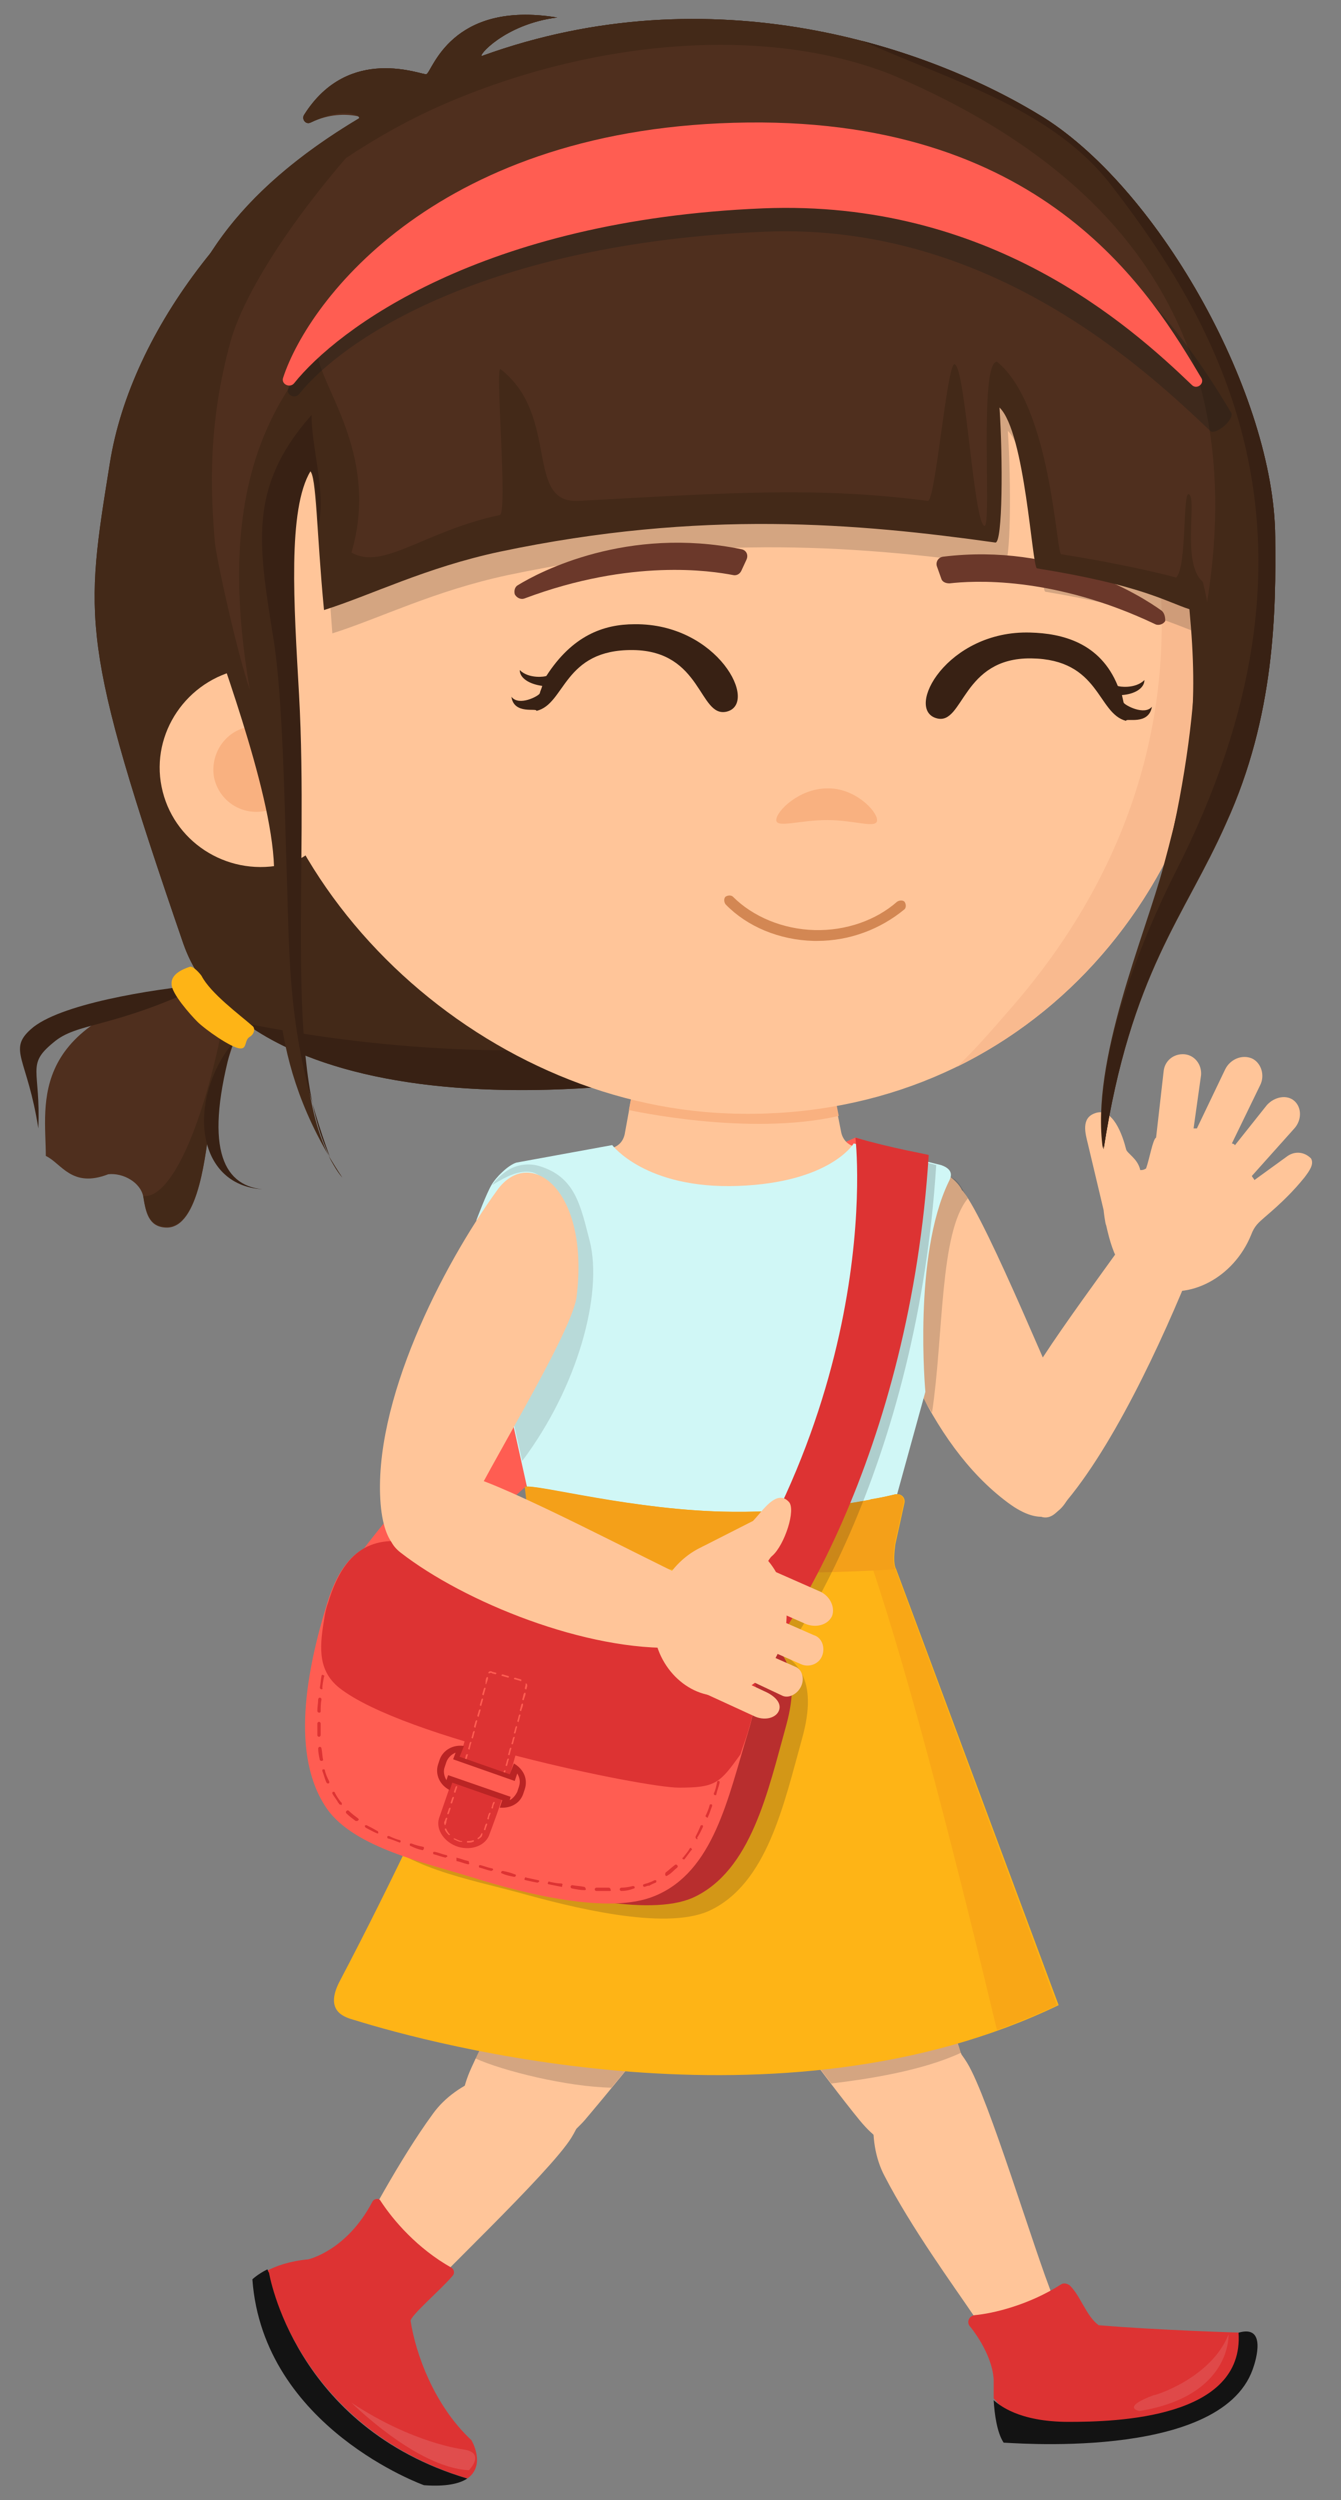 <?xml version="1.0" encoding="utf-8"?>
<!-- Generator: Adobe Illustrator 21.0.0, SVG Export Plug-In . SVG Version: 6.00 Build 0)  -->
<svg version="1.1" id="Layer_1" xmlns="http://www.w3.org/2000/svg" xmlns:xlink="http://www.w3.org/1999/xlink" x="0px" y="0px"
	width="161px"
	height="300px"
	 viewBox="0 0 161 300" enable-background="new 0 0 161 300" xml:space="preserve">
<rect x="0" y="0" width="161" height="300" fill="#808080" stroke="none"/>
<g id="Girl.svg">
	<path fill="#FFC599" d="M68.6,256.5c-2.6,4.2-16.7,17.4-20.7,21.9c-1.5,1.7-2.1,1.9-3.9,0.6c-3.8-2.8-4.1-4.9-2.1-8.5
		c2-3.6,6-11.3,10.1-16.9C57.7,245.7,75,246.1,68.6,256.5z"/>
	<path fill="#FF5D52" d="M111.4,138.7c0,0-42,32.3-61.5,52.1c0,0-5.4,0-8.5-1.9c13-18.2,39.6-42.9,61.3-52.4
		C102.8,136.4,104.1,137.3,111.4,138.7z"/>
	<g>
		<path fill="#FFC599" d="M76,130.6l-1,5.5c-0.2,0.9-0.8,1.5-1.7,1.7l-12.2,2.7c-1.7,0.4-2.9,3.9-1.5,5.1c3.3,2.8,4,7,13.9,8.3
			c12.7,1.7,24.7,2,36.6-4.5c9.2-5,5.2-7.8,1.5-9.7c-0.3-0.1-0.5-0.2-0.8-0.3l-8-1.8c-0.9-0.1-1.6-0.8-1.8-1.7l-1.2-6.1
			c-0.2-0.8-0.8-1.4-1.6-1.6c-3-0.8-12.8-2.2-20.9,0.8C76.7,129.2,76.2,129.8,76,130.6z"/>
		<path fill="#F9B180" d="M100.7,133.9l-0.8-4.1c-0.2-0.8-0.8-1.4-1.6-1.6c-3-0.8-12.8-2.2-20.9,0.8c-0.7,0.3-1.2,0.9-1.4,1.6
			l-0.5,2.6C75.6,133.2,89.8,136.4,100.7,133.9z"/>
	</g>
	<g>
		<path fill="#FFC599" d="M154.6,138.7l-4,2.9c0-0.1-0.3-0.4-0.3-0.5l5.1-5.7c0.9-1,0.9-2.5,0-3.3c-0.9-0.8-2.4-0.5-3.3,0.5
			l-3.9,4.9c0.2-0.2-0.3-0.3-0.3-0.3l3.4-7c0.6-1.2,0.1-2.7-1-3.2c-1.2-0.5-2.6,0.1-3.2,1.3l-3.4,7.1c-0.1,0-0.3,0-0.4,0l0.9-6.4
			c0.1-1.3-0.8-2.4-2-2.5c-1.3-0.1-2.4,0.8-2.5,2.1l-0.9,7.9c-0.4,0.2-0.8,2.6-1.2,3.7c-0.3,0.2-0.5,0.2-0.7,0.2
			c-0.3-1.4-1.6-2-1.7-2.5c-0.4-1.6-1.6-5.2-3.8-4.3c-1.6,0.6-1.1,2.4-0.8,3.6l1.9,8c0,0.1,0.2,1.7,0.3,1.8c0.9,4,1.9,6.2,5.5,7.5
			c4.5,1.6,9.8-1.2,11.9-6.3c0.4-1.1,0.9-1.5,1.7-2.2c2-1.7,3.4-3.1,4.7-4.7c0.6-0.8,1.2-1.6,0.8-2.3
			C156.6,138.2,155.5,138.1,154.6,138.7z"/>
		<path fill="#FFC599" d="M103.9,148c2.5,10.9,7.4,25.1,17.1,32.3c8.3,6.2,9.1-6.4,8.1-8.6c-2-4-10.5-25-13.5-28.8
			C111,140.1,102.4,141.6,103.9,148z"/>
		<path opacity="0.19" fill="#1D1D1B" d="M114.6,141.5c-4.4-2.8-12.1,0.1-10.7,6.5c1.7,7.5,3.2,14.2,8,21.5
			c1.4-9.3,0.9-21.6,4.3-25.7C115.9,143.4,115.4,142.1,114.6,141.5z"/>
		<path fill="#FFC599" d="M127,181.3c6.2-6.7,12.5-20.2,16.4-30c1.2-3-4.8-7.8-5.8-6.1c-1.9,3.2-13.6,18.3-15,22.3
			C119.7,174.2,123.5,185.1,127,181.3z"/>
	</g>
	<path fill="#FFC599" d="M87.6,231.4c-3.1,6.2-17.4,23-17.4,23s-5.5,6.4-9.9,3.9c-4.4-2.5-6.1-4.9-3.7-10.2
		c2.4-5.3,9.9-20.2,14.6-28.8C74.7,212.8,95.3,216.1,87.6,231.4z"/>
	<path opacity="0.19" fill="#1D1D1B" d="M71.2,219.4c-4.4,8-11.3,21.6-14.1,27.6c3.3,1.5,11,3.4,16.3,3.5c4.4-5.2,12-14.7,14.2-19.1
		C95.3,216.1,74.7,212.8,71.2,219.4z"/>
	<g>
		<path fill="#FFC599" d="M116.1,247.5c2.6,4.2,8.1,22.7,10.4,28.3c0.9,2.2,0.8,2.8-1.2,3.8c-4.2,2.2-6.2,1.5-8.5-1.9
			c-2.3-3.4-7.4-10.4-10.6-16.6C101.6,252.4,109.7,237.1,116.1,247.5z"/>
		<path fill="#FFC599" d="M102.2,219.2c4.2,5.6,12.7,25.8,12.7,25.8s3.3,7.8-0.9,10.6c-4.2,2.8-7.1,3.3-10.8-1.2
			c-3.7-4.5-13.6-17.9-19.2-25.9C79.8,222.5,91.9,205.5,102.2,219.2z"/>
		<path opacity="0.19" fill="#1D1D1B" d="M114.9,245.1c0,0-8.6-20.3-12.7-25.8c-10.3-13.7-22.4,3.3-18.1,9.3
			c4.3,6.1,11.1,15.4,15.7,21.4c4.2-0.5,10.9-1.5,15.6-3.7C115.1,245.5,114.9,245.1,114.9,245.1z"/>
	</g>
	<path fill="#DD3333" d="M149.1,279.9c0,0-10.2-0.3-17.2-0.9c-1.5-1.1-2.2-3.6-3.5-4.8c-0.3-0.2-0.7-0.3-1-0.1
		c-3.9,2.5-8.2,3.5-10.4,3.7c-0.7,0.1-1,0.9-0.5,1.4l0,0c0,0,2.6,3.1,2.8,6.3c0,0,0,1.2,0,2.3c0.6,0.5,2.2,3.4,8.6,3.5
		C134,291.5,150.3,292.4,149.1,279.9z"/>
	<path fill="#131313" d="M150.4,284.3c0.4-1.1,1.7-5.4-1.7-4.4c0.7,10.3-14.7,10.7-20.4,10.7c-6.1,0-8.4-2.1-9-2.6
		c0.1,1.7,0.4,3.9,1.2,5.1C120.4,293,146.4,295.5,150.4,284.3z"/>
	<path opacity="0.12" fill="#EDEDED" d="M147.5,280.1c0,0,0.4,7.4-10.7,9.2c0,0-2.3-0.4,1.7-1.9
		C138.5,287.5,145.4,285.4,147.5,280.1z"/>
	<g>
		<path fill="#DD3333" d="M56.1,297.4c2.3-1.6,0.5-4.6,0.5-4.6c-4.5-4.2-6.7-10.4-7.3-14.3c-0.1-0.6,3.9-4,5.1-5.5
			c0.2-0.3,0.1-0.7-0.2-0.9c-4.1-2.3-7-5.7-8.5-8c-0.2-0.4-0.8-0.3-1,0.1c-3.1,5.9-7.7,6.9-7.7,6.9c-2.2,0.2-3.9,0.8-5,1.4
			c0.1,0.1,0.1,0.2,0.2,0.4C32.3,272.7,35.4,291.1,56.1,297.4z"/>
		<path fill="#131313" d="M50.9,298.2c2.7,0.2,4.3-0.2,5.2-0.8c-20.8-6.2-23.8-24.7-23.8-24.7c-0.1-0.1-0.1-0.2-0.2-0.4
			c-1.2,0.6-1.8,1.2-1.8,1.2C31.6,291.3,50.9,298.2,50.9,298.2z"/>
		<path opacity="0.14" fill="#EDEDED" d="M42.2,288.3c0,0,7.8,7.8,14.1,8.1c0,0,2.1-2.1-0.7-2.5C55.6,293.9,49.6,293.2,42.2,288.3z"
			/>
	</g>
	<path fill="#D0F7F6" d="M57.2,146.4c0,0,1.2-3.2,1.8-4.2c0.5-0.9,2-2.4,3-2.7l11.5-2.1c0,0,4,5.3,15.1,4.9
		c11.1-0.4,13.9-5.1,13.9-5.1l10.5,2.6c1.7,0.6,1.1,1.6,0.9,2c-4.3,8.9-2.8,25.2-2.8,25.2l-4.8,17.4l4,28.4c0,0-8.1,3.1-27.3,3.1
		c-17.1,0-25.9-3-25.9-3l8.7-23.1L61,168.2C61,168.2,60.8,155.1,57.2,146.4z"/>
	<path opacity="0.13" fill="#1D1D1B" d="M70.8,148.9c-1.1-4.2-1.7-7.7-6.1-9c0,0,0,0,0,0c-1.4-0.4-2.9-0.1-4,0.7
		c-0.7,0.5-1.3,1.1-1.6,1.6c14.7-9.5,2,26,2,26l1.6,7.1C69.4,166.4,72.4,155.2,70.8,148.9z"/>
	<path fill="#FEB416" d="M63.1,178.4l1.1,8.9c0,0-10.4,25.7-23.4,50.4c-2,3.8,0.8,4.4,1.8,4.7c9,2.8,51.1,14.3,84.5-1.8l-19.5-52.3
		c-0.4-0.7-0.2-2.2-0.1-3l1.1-5c0.1-0.6-0.4-1.1-1-1c-2.9,0.7-10.4,2.2-19.7,2.1C76.4,181.3,64.3,178.1,63.1,178.4z"/>
	<path fill="#F9A716" d="M107.5,188.3c-0.4-0.7-0.2-2.2-0.1-3l1.1-5c0.1-0.6-0.4-1.1-1-1c-0.7,0.2-1.7,0.4-3,0.6
		c0,2.7,0,5.4,0.2,8.1c4.7,13.9,10.3,36,15,55.6c2.4-0.9,4.9-1.9,7.2-3L107.5,188.3z"/>
	<path fill="#F4A019" d="M107.5,188.3c-0.4-0.7-0.2-2.2-0.1-3l1.1-5c0.1-0.6-0.4-1.1-1-1c-2.9,0.7-10.4,2.2-19.7,2.1
		c-11.5-0.1-23.5-3.4-24.8-3l0.8,6.9C77.3,190.4,107.5,188.3,107.5,188.3z"/>
	<g>
		<g>
			<path fill="#432918" d="M13.2,55.5c-3,18.7-3.7,21.4,8.8,57.7c4.1,12,21.4,19.2,49.2,17.3c0,0,58.7,7.8,78-50.3
				c4.9-14.7,9-42.4-37.3-68.2C65.5-13.8,18.3,23.7,13.2,55.5z"/>
			<path fill="#382114" d="M29.5,122.8c8.3,6,22.5,9,41.6,7.7c0,0,37,4.9,61.9-22.1C101.4,125.4,65,129.9,29.5,122.8z"/>
			<path fill="#432918" d="M111.8,12C65.5-13.8,18.3,23.7,13.2,55.5c-3,18.7-3.7,21.4,8.8,57.7c1.3,3.7,3.8,6.9,7.5,9.6
				c35.6,0.3,72,2.6,103.5-14.5c6.5-7,12.1-16.2,16.1-28.2C154,65.5,158.1,37.8,111.8,12z"/>
			<path fill="#4F2F1E" d="M28.6,123.6c0,0-2.5,6.7-3.4,11.4c-0.5,2.8-1.2,12.5-5.3,12.3c-2.1-0.1-2.4-1.9-2.7-3.7
				c-0.3-1.7-2.4-2.9-4.2-2.7c-4.4,1.7-5.6-1.3-7.5-2.2c0-6.4-2.5-16.3,18.6-20.7C24.2,118,28.7,121.8,28.6,123.6z"/>
			<path fill="#432918" d="M27,121.7c-2.7,14.3-6.7,22.2-9.8,21.8c0.3,1.8,0.6,3.6,2.7,3.7c4.1,0.2,4.8-9.5,5.3-12.3
				c0.8-4.7,3.1-10.6,3.1-10.6C28.4,123.3,28.3,122.9,27,121.7z"/>
			<path fill="#382114" d="M4.6,135.4c-1.3-8.4-3.7-9.4-0.9-11.9c3.3-3,14.4-4.8,21-5.4c-11.3,5.4-15.4,4.5-18.3,7
				C3.1,127.8,4.9,128.3,4.6,135.4z"/>
			<path fill="#382114" d="M31.5,142.7c-8.1-0.5-9-10.8-3.6-17.5C24.5,137.4,26.6,142.2,31.5,142.7z"/>
			<path fill="#FEB416" d="M30.3,123.1c0.4,0.3,0.2,1-0.3,1.3c-0.7,0.4-0.3,1.5-1.2,1.4c-1.1-0.1-4.2-2.3-5.1-3.2
				c-0.9-0.9-3.1-3.4-3.1-4.5c-0.1-1.2,1.3-1.8,2.2-2.1c0.4-0.1,1.2,0.8,1.4,1.1C25.3,119.2,28.7,121.7,30.3,123.1z"/>
		</g>
		<path fill="#FFC599" d="M147.2,75.6c-1.4,33.4-26,59.3-59.8,58c-29.8-1.1-57.7-26.8-58.2-56.8c0-2.4,0-4.8,0.1-7.3
			c1.4-33.4,26.5-58.1,59.9-56.8C122.6,14,148.5,42.2,147.2,75.6z"/>
		<path fill="#F9BA8F" d="M118.6,21.7c25.5,31.2,29.2,69.4,2.4,99.7c-1.9,2.2-3.9,4.5-6.1,6.6c18.9-9.3,31.4-29,32.3-52.4
			C148.1,53,136.5,32.8,118.6,21.7z"/>
		<path opacity="0.19" fill="#1D1D1B" d="M151.5,67c-0.1-16.8-11-41.3-25.2-50.1C112.7,8.4,86.6-0.5,59,9.5c-0.7,0.3-6,2-6.7,2.3
			c-0.4,0.2-7.8,5.1-8.1,5.3C14.2,35,20.1,56.5,25.6,75.1c0.6,2,2,5.9,3.5,10.5c0.2-11.6,1.8-30.4,9.5-39.1c0,4,1.7,15.5,0.6,19.5
			c0.2,2.7,0.4,6.1,0.7,10c5.7-1.8,12.2-5.1,21.1-7c24.2-5.1,43.1-3.4,59.5-1.1c0.9,0.1,0.9-10.2,0.5-16.2c3.1,3,3.9,19.2,4.5,19.3
			c12.5,2.1,15.5,4,18.3,4.9c1.1,11.7,0.3,18.3-3.1,30.8C138.7,115.1,151.6,75.8,151.5,67z"/>
		<g>
			<path fill="#FFC599" d="M19.4,94.4c1.3,6.5,7.7,10.7,14.3,9.4c6.6-1.3,5.5-6.6,4.2-13C36.6,84.3,35.6,79,29,80.3
				C22.4,81.6,18.1,88,19.4,94.4z"/>
			<path fill="#F9B180" d="M25.7,93.3c0.6,2.8,3.3,4.6,6.2,4c2.8-0.6,2.4-2.8,1.8-5.6c-0.6-2.8-1-5.1-3.8-4.5
				C27,87.7,25.2,90.5,25.7,93.3z"/>
		</g>
		<g>
			<path fill="#6B382A" d="M62.2,70.2c2.6-1.6,13.1-7.1,26.8-4.3c0.6,0.1,0.9,0.7,0.6,1.3L89,68.5c-0.2,0.4-0.6,0.6-1,0.5
				c-2.6-0.5-12.2-2-25,2.8c-0.5,0.2-1-0.1-1.2-0.5l0,0C61.7,70.9,61.8,70.4,62.2,70.2z"/>
			<path fill="#6B382A" d="M139.5,73.3c-2.5-1.8-12.5-8.2-26.3-6.5c-0.6,0.1-0.9,0.7-0.7,1.2l0.5,1.4c0.1,0.4,0.5,0.6,1,0.6
				c2.6-0.3,12.3-1,24.7,4.9c0.4,0.2,1,0,1.2-0.4l0,0C139.9,74,139.8,73.6,139.5,73.3z"/>
		</g>
		<path fill="#F9B180" d="M105.3,98.4c0,1.1-2.6,0-6,0c-3.3,0-6.1,1-6.1,0c0-1.1,2.8-3.8,6.1-3.8C102.6,94.5,105.3,97.3,105.3,98.4z
			"/>
		<path fill="#432918" d="M41.1,141.3c-7.7-9.7-3.9-34.9-5.3-58c-0.6-10.7-1.4-22.2,1.4-26.8c0.8,0.5,0.8,7.3,1.7,16.7
			c5.7-1.8,12.2-5.1,21.1-7c24.2-5.1,43.1-3.4,59.5-1.1c0.9,0.1,0.9-10.2,0.5-16.2c3.1,3,3.9,19.2,4.5,19.3c12.5,2,15.5,4,18.3,4.9
			c1.1,11.7,0.3,18.3-3.1,30.8c-2.2,8.3-8.8,23.4-7.3,33.9c3.3-21.3,9.7-27.8,14.7-39.1c5.8-13,5.9-25.7,5.9-34.5
			C153,47.6,139.4,23,125.3,14.1C111.6,5.6,85.5-3.3,57.9,6.7c-0.7,0.2,2.6-3.8,9-4.6C54.1,0,51.9,8.6,51.2,8.9
			c-0.4,0.2-9.3-3.7-14.7,4.9c-0.3,0.5,0.2,1.2,0.8,0.9c4.4-2.1,6.1-0.7,5.8-0.5C13,32.2,19,53.7,24.4,72.3
			c1.4,4.9,8.2,22.2,8.5,31.7C33.4,116.3,31.7,127.1,41.1,141.3z"/>
		<path fill="#432918" d="M39.5,138.8c0.5,0.9,1,1.8,1.6,2.5C40.5,140.5,40,139.6,39.5,138.8z"/>
		<path fill="#4F2F1E" d="M153.1,64.4C153,47.6,139.4,23,125.3,14.1C111.6,5.6,85.5-3.3,57.9,6.7c-0.7,0.2,2.6-3.8,9-4.6
			C54.1,0,51.9,8.6,51.2,8.9c-0.4,0.2-9.3-3.7-14.7,4.9c-0.3,0.5,0.2,1.2,0.8,0.9c4.4-2.1,8.1,0,7.8,0.3
			C35,25.8,29.2,35.5,27.7,40.9c-2.8,10.1-2.4,18.2-1.9,24.2c0.2,2,2.6,13,4.2,17.7c-3.5-20.2,0.4-32,8.1-40.7
			c0,4,7.6,12.2,4.1,24.2C46,68.5,51,63.7,60,61.8c1-0.2-0.6-18.1,0.1-17.5c7.2,5.6,2.8,16.2,9.4,15.8c18.5-1,28.6-1.7,41.9,0
			c0.9,0.1,2.3-16.5,3.2-16.4c1.3,0.2,2.3,19.2,3.6,19.4c0.9,0.1-0.7-19.7,1.5-19.7c6.5,5.3,7.1,23,7.7,23.1
			c5.7,0.9,11.3,2.1,13.8,2.8c1.3-1.2,0.8-10.2,1.5-10c1.1,0.3-0.9,8.3,1.7,10.5c2.9,10.9-1.2,21.6-4.6,34.2
			c-2.2,8.3-8.8,23.4-7.3,33.9c3.3-21.3,9.7-27.8,14.7-39.1C153.1,85.9,153.2,73.2,153.1,64.4z"/>
		<path fill="#432918" d="M153.1,64.4C153,47.6,139.4,23,125.3,14.1C111.6,5.6,85.5-3.3,57.9,6.7c-0.7,0.2,2.6-3.8,9-4.6
			C54.1,0,51.9,8.6,51.2,8.9c-0.4,0.2-9.3-3.7-14.7,4.9c-0.3,0.5,0.2,1.2,0.8,0.9c4.4-2.1,6.1-0.7,5.8-0.5
			C32.2,20.7,26,27.7,22.9,34.9c-0.6,1.4,11-13.6,29.5-22c17.4-7.8,38.6-10.2,54.5-4c27.5,11.6,45.8,32.3,36.6,70.4
			c-0.1,6.5-1.5,16.2-3.7,24.7c-2.2,8.3-8.8,23.4-7.3,33.9c3.3-21.3,9.7-27.8,14.7-39.1C153.1,85.9,153.2,73.2,153.1,64.4z"/>
		<path fill="#382114" d="M32.9,77.1c1.1,7.2,1.3,21.1,1.5,26.8c0.4,11.6,0,20.8,5.2,34.9c-5.5-11.1-2.5-34.2-3.7-55.5
			c-0.6-10.7-1.4-22.2,1.4-26.8c0.5,0.3,0.7,2.8,0.9,6.7c1-4-0.8-9.4-0.8-13.4C29.6,58.6,31.1,65.6,32.9,77.1z"/>
		<path fill="#432918" d="M39.5,138.8c0.5,0.9,1,1.8,1.6,2.5C40.5,140.5,40,139.6,39.5,138.8z"/>
		<path fill="#382114" d="M153.1,64.4C153,47.6,139.4,23,125.3,14.1c-5.5-3.4-13-6.9-21.8-9.2c11.2,5,23.1,8.2,30.2,17.7
			c13,16.9,27.6,42.5,7.4,82.1c-3.9,7.7-10.1,22.6-8.6,33.1c3.3-21.3,9.7-27.8,14.7-39.1C153.1,85.9,153.2,73.2,153.1,64.4z"/>
		<g>
			<path fill="#382114" d="M135.2,86.5c-3.5-0.9-3.1-7.4-11.4-7.5c-8.3-0.1-8.1,8-11.3,7.2c-4-1,1.2-10.6,11.2-10.3
				c3.8,0.1,8.4,1.2,10.5,6.4c0.1,0.1,2.1,0.4,3.2-0.7c0,1-1.2,1.7-2.7,1.8c0.1,0.4,0.1,0.5,0.2,0.9c0.1,0.3,2.5,1.6,3.4,0.5
				C137.9,87.1,135.1,86.1,135.2,86.5z"/>
			<path fill="#382114" d="M64.4,85.3c3.5-0.8,3.2-7.4,11.6-7.3c8.3,0.1,7.9,8.1,11.2,7.4c4-0.9-1-10.6-11-10.5
				c-3.8,0-7.5,1.4-10.6,6.2c-0.1,0.1-2.1,0.4-3.2-0.7c0,1,1.2,1.7,2.7,1.9c-0.1,0.4-0.2,0.5-0.3,0.9c-0.1,0.3-2.5,1.6-3.4,0.4
				C61.7,85.8,64.5,84.9,64.4,85.3z"/>
		</g>
		<g>
			<path fill="#D38753" d="M98.1,112.9c-0.1,0-0.3,0-0.4,0c-4.1-0.1-8-1.7-10.6-4.4c-0.2-0.3-0.2-0.7,0-0.9c0.3-0.2,0.7-0.2,0.9,0
				c2.4,2.4,6,3.9,9.8,4c3.8,0.1,7.4-1.2,9.9-3.4c0.3-0.2,0.7-0.2,0.9,0c0.2,0.3,0.2,0.7,0,0.9C105.7,111.5,102,112.9,98.1,112.9z"
				/>
		</g>
	</g>
	<g>
		<path opacity="0.19" fill="#1D1D1B" d="M103.8,137.5c0,0,4.1,34.7-24,67.6c0,0,4,4.5,6.9,2.1c8.9-7.2,23.5-32.4,25.7-67.4
			C112.5,139.8,108.3,138.8,103.8,137.5z"/>
		<path fill="#DD3333" d="M102.7,136.5c0,0,4.1,34.3-23.9,67.2c0,0,4,4.5,6.9,2.1c8.9-7.2,23.6-32.2,25.8-67.2
			C111.4,138.5,107.1,137.8,102.7,136.5z"/>
		<path fill="#DD3333" d="M94.4,207c-2.2,7.9-4.2,17.5-11.2,20.7c-5.4,2.4-16.7-0.5-22.8-2.2c-5.9-1.6-14.3-3.1-17.7-7.6
			c-4.7-6.3-3-16.6-0.7-24.8c3.8-14,15.2-5,29.2-1.2C85.2,195.7,98.2,193,94.4,207z"/>
		<path opacity="0.19" fill="#1D1D1B" d="M96.3,208.6c-2.2,7.9-4.2,17.5-11.2,20.7c-5.4,2.4-16.7-0.5-22.8-2.2
			c-5.9-1.6-14.3-3.1-17.7-7.6c-4.7-6.3-3-16.6-0.7-24.8c3.9-14,15.2-5,29.2-1.2C87.1,197.3,100.2,194.6,96.3,208.6z"/>
		<path fill="#FF5D52" d="M89.8,207.9c-2.4,7.8-4.1,16.7-11.2,19.6c-5.5,2.3-15.7-0.3-21.8-2.2c-5.8-1.8-14.2-3.6-17.5-8.2
			c-4.5-6.4-2.5-16.7,0-24.8c4.3-13.9,15.3-4.6,29.2-0.3C82.5,196.4,94.1,194,89.8,207.9z"/>
		<g>
			<path fill="#DD3333" d="M73.1,226.9c-0.5,0-0.9,0-1.5,0c-0.1,0-0.2-0.1-0.2-0.2c0-0.1,0.1-0.2,0.2-0.2c0.5,0,1,0,1.4,0h0.1
				c0.1,0,0.2,0.1,0.2,0.2C73.4,226.9,73.3,226.9,73.1,226.9L73.1,226.9L73.1,226.9z M74.6,226.9c-0.1,0-0.2-0.1-0.2-0.2
				c0-0.1,0.1-0.2,0.2-0.2c0.5,0,1-0.1,1.4-0.2c0.1,0,0.2,0.1,0.2,0.1c0,0.1,0,0.2-0.1,0.2C75.6,226.8,75.1,226.9,74.6,226.9
				C74.6,226.9,74.6,226.9,74.6,226.9z M70.2,226.8C70.2,226.8,70.2,226.8,70.2,226.8c-0.5,0-1-0.1-1.5-0.2c-0.1,0-0.2-0.1-0.2-0.2
				c0-0.1,0.1-0.2,0.2-0.2c0.5,0.1,1,0.1,1.4,0.2c0.1,0,0.2,0.1,0.2,0.2C70.4,226.7,70.3,226.8,70.2,226.8z M67.4,226.4
				C67.4,226.4,67.4,226.4,67.4,226.4c-0.5-0.1-1-0.2-1.5-0.3c-0.1,0-0.2-0.1-0.1-0.2c0-0.1,0.1-0.2,0.2-0.1
				c0.5,0.1,0.9,0.2,1.4,0.2c0.1,0,0.2,0.1,0.1,0.2C67.5,226.4,67.5,226.4,67.4,226.4z M77.4,226.4c-0.1,0-0.1,0-0.2-0.1
				c0-0.1,0-0.2,0.1-0.2c0.2-0.1,0.4-0.1,0.6-0.2c0.3-0.1,0.5-0.2,0.7-0.3c0.1,0,0.2,0,0.2,0.1c0,0.1,0,0.2-0.1,0.2
				c-0.2,0.1-0.5,0.2-0.8,0.4C77.9,226.2,77.7,226.3,77.4,226.4C77.5,226.4,77.5,226.4,77.4,226.4z M64.5,225.9
				C64.5,225.9,64.5,225.9,64.5,225.9c-0.5-0.1-1-0.2-1.4-0.3c-0.1,0-0.2-0.1-0.1-0.2c0-0.1,0.1-0.2,0.2-0.1
				c0.5,0.1,0.9,0.2,1.4,0.3c0.1,0,0.2,0.1,0.1,0.2C64.7,225.8,64.6,225.9,64.5,225.9z M61.7,225.2
				C61.7,225.2,61.7,225.2,61.7,225.2c-0.5-0.1-1-0.2-1.4-0.4c-0.1,0-0.2-0.1-0.1-0.2c0-0.1,0.1-0.1,0.2-0.1
				c0.5,0.1,0.9,0.2,1.4,0.4c0.1,0,0.2,0.1,0.1,0.2C61.9,225.2,61.8,225.2,61.7,225.2z M80,225.1c-0.1,0-0.1,0-0.1-0.1
				c-0.1-0.1,0-0.2,0-0.3c0.4-0.3,0.7-0.6,1.1-0.9c0.1-0.1,0.2-0.1,0.3,0s0.1,0.2,0,0.3c-0.4,0.3-0.7,0.7-1.1,0.9
				C80.1,225.1,80,225.1,80,225.1z M59,224.5C59,224.5,58.9,224.5,59,224.5c-0.5-0.1-1-0.3-1.4-0.4c-0.1,0-0.1-0.1-0.1-0.2
				c0-0.1,0.1-0.1,0.2-0.1c0.4,0.1,0.9,0.3,1.4,0.4c0.1,0,0.1,0.1,0.1,0.2C59.1,224.4,59,224.5,59,224.5z M56.2,223.7
				C56.2,223.7,56.2,223.6,56.2,223.7c-0.5-0.1-0.9-0.3-1.4-0.4l0-0.2l0-0.2c0.5,0.1,0.9,0.3,1.4,0.4c0.1,0,0.1,0.1,0.1,0.2
				C56.4,223.6,56.3,223.7,56.2,223.7z M82.1,223.1c0,0-0.1,0-0.1,0c-0.1-0.1-0.1-0.2,0-0.2c0.3-0.4,0.6-0.7,0.8-1.1
				c0.1-0.1,0.2-0.1,0.2,0c0.1,0.1,0.1,0.2,0,0.2c-0.3,0.4-0.6,0.8-0.9,1.2C82.2,223.1,82.1,223.1,82.1,223.1z M53.5,222.9
				C53.4,222.9,53.4,222.8,53.5,222.9c-0.5-0.1-1-0.3-1.4-0.4c-0.1,0-0.1-0.1-0.1-0.2c0-0.1,0.1-0.1,0.2-0.1
				c0.5,0.1,0.9,0.3,1.4,0.4c0.1,0,0.1,0.1,0.1,0.2C53.6,222.8,53.5,222.9,53.5,222.9z M50.7,222C50.7,222,50.7,222,50.7,222
				c-0.5-0.1-1-0.3-1.4-0.5c-0.1,0-0.1-0.1-0.1-0.2c0-0.1,0.1-0.1,0.2-0.1c0.5,0.2,0.9,0.3,1.4,0.4c0.1,0,0.1,0.1,0.1,0.2
				C50.8,222,50.8,222,50.7,222z M48,221.1C48,221.1,47.9,221.1,48,221.1c-0.5-0.2-1-0.4-1.4-0.5c-0.1,0-0.1-0.1-0.1-0.2
				c0-0.1,0.1-0.1,0.2-0.1c0.4,0.2,0.9,0.4,1.3,0.5c0.1,0,0.1,0.1,0.1,0.2C48.1,221,48,221.1,48,221.1z M83.7,220.7
				C83.6,220.7,83.6,220.7,83.7,220.7c-0.2-0.1-0.2-0.2-0.2-0.3c0.2-0.4,0.4-0.8,0.6-1.3c0-0.1,0.2-0.1,0.2-0.1
				c0.1,0,0.1,0.1,0.1,0.2c-0.2,0.4-0.4,0.9-0.7,1.3C83.8,220.7,83.7,220.7,83.7,220.7z M45.3,220C45.3,220,45.3,220,45.3,220
				c-0.5-0.2-1-0.5-1.4-0.7c-0.1-0.1-0.1-0.2-0.1-0.2c0-0.1,0.2-0.1,0.2-0.1c0.4,0.2,0.8,0.4,1.3,0.7c0.1,0,0.1,0.1,0.1,0.2
				C45.5,219.9,45.4,220,45.3,220z M42.8,218.5c0,0-0.1,0-0.1,0c-0.4-0.3-0.8-0.6-1.1-0.9c-0.1-0.1-0.1-0.2,0-0.3
				c0.1-0.1,0.2-0.1,0.3,0c0.3,0.3,0.7,0.6,1.1,0.9c0.1,0.1,0.1,0.2,0,0.2C43,218.5,42.9,218.5,42.8,218.5z M84.9,218.1
				C84.9,218.1,84.8,218.1,84.9,218.1c-0.2-0.1-0.2-0.2-0.2-0.2c0.2-0.4,0.4-0.9,0.5-1.3c0-0.1,0.1-0.1,0.2-0.1
				c0.1,0,0.1,0.1,0.1,0.2c-0.2,0.5-0.3,0.9-0.5,1.3C85,218.1,85,218.1,84.9,218.1z M40.8,216.5c-0.1,0-0.1,0-0.1-0.1l-0.1-0.1
				c-0.2-0.4-0.5-0.7-0.7-1.1c0-0.1,0-0.2,0.1-0.2c0.1,0,0.2,0,0.2,0.1c0.2,0.4,0.4,0.7,0.7,1.1l0.1,0.1c0.1,0.1,0,0.2,0,0.3
				C40.8,216.5,40.8,216.5,40.8,216.5z M85.9,215.4C85.9,215.4,85.9,215.4,85.9,215.4c-0.2,0-0.2-0.1-0.2-0.2
				c0.2-0.4,0.3-0.9,0.4-1.4c0-0.1,0.1-0.1,0.2-0.1c0.1,0,0.1,0.1,0.1,0.2c-0.1,0.5-0.3,0.9-0.4,1.4C86,215.4,86,215.4,85.9,215.4z
				 M39.4,214c-0.1,0-0.1,0-0.2-0.1c-0.2-0.4-0.3-0.9-0.5-1.4c0-0.1,0-0.2,0.1-0.2c0.1,0,0.2,0,0.2,0.1c0.1,0.5,0.3,0.9,0.5,1.3
				C39.6,213.9,39.5,214,39.4,214C39.4,214,39.4,214,39.4,214z M86.8,212.7C86.7,212.7,86.7,212.7,86.8,212.7
				c-0.1,0-0.2-0.1-0.2-0.2c0.1-0.5,0.3-0.9,0.4-1.4c0-0.1,0.1-0.2,0.2-0.1c0.1,0,0.1,0.1,0.1,0.2c-0.1,0.5-0.3,0.9-0.4,1.4
				C86.9,212.6,86.8,212.7,86.8,212.7z M38.6,211.3c-0.1,0-0.2-0.1-0.2-0.1c-0.1-0.5-0.2-0.9-0.2-1.4c0-0.1,0.1-0.2,0.2-0.2
				c0.1,0,0.2,0.1,0.2,0.2c0.1,0.5,0.1,1,0.2,1.4C38.8,211.2,38.7,211.3,38.6,211.3C38.6,211.3,38.6,211.3,38.6,211.3z M87.6,209.9
				C87.6,209.9,87.5,209.9,87.6,209.9c-0.1,0-0.2-0.1-0.2-0.2l0-0.1c0.1-0.4,0.2-0.8,0.4-1.2c0-0.1,0.1-0.1,0.2-0.1
				c0.1,0,0.1,0.1,0.1,0.2c-0.1,0.4-0.2,0.8-0.4,1.2l0,0.2C87.7,209.9,87.6,209.9,87.6,209.9z M38.3,208.4c-0.1,0-0.2-0.1-0.2-0.2
				c0-0.3,0-0.7,0-1c0-0.1,0-0.3,0-0.4c0-0.1,0.1-0.2,0.2-0.2h0c0.1,0,0.2,0.1,0.2,0.2c0,0.1,0,0.3,0,0.4c0,0.3,0,0.7,0,1
				C38.5,208.3,38.4,208.4,38.3,208.4C38.3,208.4,38.3,208.4,38.3,208.4z M88.4,207.2C88.4,207.2,88.4,207.2,88.4,207.2
				c-0.1,0-0.2-0.1-0.2-0.2c0.1-0.5,0.3-0.9,0.4-1.4c0-0.1,0.1-0.2,0.2-0.1c0.1,0,0.2,0.1,0.1,0.2c-0.1,0.4-0.2,0.9-0.4,1.4
				C88.5,207.1,88.5,207.2,88.4,207.2z M38.3,205.5C38.3,205.5,38.3,205.5,38.3,205.5c-0.1,0-0.2-0.1-0.2-0.2c0-0.5,0.1-1,0.1-1.4
				c0-0.1,0.1-0.2,0.2-0.2c0.1,0,0.2,0.1,0.2,0.2c-0.1,0.5-0.1,1-0.1,1.4C38.5,205.5,38.4,205.5,38.3,205.5z M89,204.4
				C89,204.4,89,204.4,89,204.4c-0.1,0-0.2-0.1-0.2-0.2c0.1-0.5,0.1-0.9,0.1-1.3v-0.1c0-0.1,0.1-0.2,0.2-0.2c0.1,0,0.2,0.1,0.2,0.2
				l0,0.1c0,0.4,0,0.9-0.1,1.4C89.2,204.3,89.1,204.4,89,204.4z M38.6,202.7C38.6,202.7,38.6,202.7,38.6,202.7
				c-0.1,0-0.2-0.1-0.2-0.2c0.1-0.5,0.1-0.9,0.2-1.4c0-0.1,0.1-0.2,0.2-0.1c0.1,0,0.2,0.1,0.1,0.2c-0.1,0.5-0.2,1-0.2,1.4
				C38.8,202.6,38.7,202.7,38.6,202.7z M89,201.5c-0.1,0-0.2-0.1-0.2-0.1c-0.1-0.4-0.3-0.8-0.5-1.2c0,0,0-0.1-0.1-0.1
				c-0.1-0.1,0-0.2,0.1-0.2c0.1-0.1,0.2,0,0.2,0.1c0,0,0.1,0.1,0.1,0.1c0.2,0.4,0.4,0.8,0.5,1.3C89.1,201.4,89.1,201.5,89,201.5
				C89,201.5,89,201.5,89,201.5z M39.1,199.8C39.1,199.8,39.1,199.8,39.1,199.8c-0.1,0-0.2-0.1-0.2-0.2c0.1-0.5,0.2-0.9,0.3-1.4
				c0-0.1,0.1-0.2,0.2-0.1c0.1,0,0.2,0.1,0.1,0.2c-0.1,0.5-0.2,0.9-0.3,1.4C39.3,199.8,39.2,199.8,39.1,199.8z M87.4,199.1
				c0,0-0.1,0-0.1,0c-0.3-0.3-0.7-0.5-1.2-0.7c-0.1,0-0.1-0.2-0.1-0.2c0-0.1,0.2-0.1,0.2-0.1c0.5,0.2,0.9,0.5,1.2,0.8
				c0.1,0.1,0.1,0.2,0,0.2C87.5,199.1,87.5,199.1,87.4,199.1z M84.9,197.8C84.9,197.8,84.9,197.8,84.9,197.8
				c-0.5-0.2-0.9-0.3-1.4-0.4c-0.1,0-0.2-0.1-0.1-0.2c0-0.1,0.1-0.2,0.2-0.1c0.5,0.1,1,0.3,1.4,0.4c0.1,0,0.1,0.1,0.1,0.2
				C85,197.8,85,197.8,84.9,197.8z M39.8,197C39.8,197,39.7,197,39.8,197c-0.1,0-0.2-0.1-0.2-0.2c0.1-0.5,0.2-0.9,0.4-1.4
				c0-0.1,0.1-0.1,0.2-0.1c0.1,0,0.1,0.1,0.1,0.2c-0.1,0.5-0.2,0.9-0.4,1.4C39.9,197,39.9,197,39.8,197z M82.1,197
				C82.1,197,82.1,197,82.1,197c-0.5-0.1-1-0.2-1.4-0.3c-0.1,0-0.2-0.1-0.1-0.2c0-0.1,0.1-0.2,0.2-0.1c0.5,0.1,1,0.2,1.4,0.3
				c0.1,0,0.2,0.1,0.1,0.2C82.3,197,82.2,197,82.1,197z M79.3,196.4C79.3,196.4,79.3,196.4,79.3,196.4l-1.4-0.3
				c-0.1,0-0.2-0.1-0.1-0.2c0-0.1,0.1-0.2,0.2-0.1l1.4,0.3c0.1,0,0.2,0.1,0.1,0.2C79.5,196.3,79.4,196.4,79.3,196.4z M76.5,195.8
				C76.5,195.8,76.5,195.8,76.5,195.8c-0.5-0.1-1-0.2-1.4-0.3c-0.1,0-0.2-0.1-0.1-0.2c0-0.1,0.1-0.2,0.2-0.1
				c0.5,0.1,0.9,0.2,1.4,0.3c0.1,0,0.2,0.1,0.1,0.2C76.7,195.8,76.6,195.8,76.5,195.8z M73.7,195.2
				C73.7,195.2,73.7,195.2,73.7,195.2c-0.5-0.1-1-0.2-1.4-0.3c-0.1,0-0.2-0.1-0.1-0.2c0-0.1,0.1-0.2,0.2-0.1
				c0.5,0.1,0.9,0.2,1.4,0.3c0.1,0,0.2,0.1,0.1,0.2C73.8,195.2,73.8,195.2,73.7,195.2z M70.9,194.6
				C70.9,194.6,70.9,194.6,70.9,194.6c-0.5-0.1-1-0.2-1.4-0.4c-0.1,0-0.2-0.1-0.1-0.2c0-0.1,0.1-0.2,0.2-0.1
				c0.5,0.1,0.9,0.3,1.4,0.4c0.1,0,0.2,0.1,0.1,0.2C71,194.5,71,194.6,70.9,194.6z M40.5,194.3C40.5,194.3,40.5,194.3,40.5,194.3
				c-0.1,0-0.2-0.1-0.2-0.2c0.1-0.4,0.2-0.8,0.4-1.3l0-0.1c0-0.1,0.1-0.1,0.2-0.1c0.1,0,0.1,0.1,0.1,0.2l0,0.1
				c-0.1,0.4-0.3,0.9-0.4,1.3C40.7,194.2,40.6,194.3,40.5,194.3z M68.1,193.8C68.1,193.8,68.1,193.8,68.1,193.8
				c-0.5-0.1-1-0.3-1.4-0.4c-0.1,0-0.1-0.1-0.1-0.2c0-0.1,0.1-0.1,0.2-0.1c0.4,0.1,0.9,0.3,1.4,0.4c0.1,0,0.1,0.1,0.1,0.2
				C68.3,193.7,68.2,193.8,68.1,193.8z M65.4,192.9C65.4,192.9,65.4,192.9,65.4,192.9c-0.5-0.2-1-0.3-1.4-0.5
				c-0.1,0-0.1-0.1-0.1-0.2c0-0.1,0.1-0.1,0.2-0.1c0.4,0.2,0.9,0.3,1.3,0.5c0.1,0,0.1,0.1,0.1,0.2C65.5,192.8,65.5,192.9,65.4,192.9
				z M62.7,191.9C62.7,191.9,62.7,191.9,62.7,191.9c-0.5-0.2-1-0.4-1.4-0.5c-0.1,0-0.1-0.1-0.1-0.2c0-0.1,0.1-0.1,0.2-0.1
				c0.4,0.2,0.9,0.4,1.3,0.5c0.1,0,0.1,0.1,0.1,0.2C62.8,191.8,62.8,191.9,62.7,191.9z M41.4,191.5
				C41.4,191.5,41.4,191.5,41.4,191.5c-0.2-0.1-0.2-0.2-0.2-0.2c0.2-0.5,0.4-0.9,0.6-1.3c0-0.1,0.2-0.1,0.2-0.1
				c0.1,0,0.1,0.1,0.1,0.2c-0.2,0.4-0.4,0.8-0.6,1.3C41.6,191.5,41.5,191.5,41.4,191.5z M60,190.8C60,190.8,60,190.8,60,190.8
				l-1.4-0.6c-0.1,0-0.1-0.1-0.1-0.2c0-0.1,0.1-0.1,0.2-0.1l1.3,0.5c0.1,0,0.1,0.1,0.1,0.2C60.2,190.7,60.1,190.8,60,190.8z
				 M57.4,189.7C57.4,189.7,57.3,189.7,57.4,189.7c-0.5-0.2-1-0.4-1.4-0.6c-0.1,0-0.1-0.1-0.1-0.2c0-0.1,0.1-0.1,0.2-0.1
				c0.4,0.2,0.9,0.4,1.3,0.5c0.1,0,0.1,0.1,0.1,0.2C57.5,189.6,57.5,189.7,57.4,189.7z M42.8,189c0,0-0.1,0-0.1,0
				c-0.1-0.1-0.1-0.2,0-0.2c0.3-0.4,0.7-0.8,1-1.1c0.1-0.1,0.2-0.1,0.3,0c0.1,0.1,0.1,0.2,0,0.2c-0.3,0.3-0.7,0.6-0.9,1
				C42.9,189,42.8,189,42.8,189z M54.7,188.6C54.7,188.6,54.7,188.6,54.7,188.6c-0.5-0.2-1-0.4-1.4-0.5c-0.1,0-0.1-0.1-0.1-0.2
				c0-0.1,0.1-0.1,0.2-0.1c0.4,0.2,0.9,0.3,1.4,0.5c0.1,0,0.1,0.1,0.1,0.2C54.9,188.6,54.8,188.6,54.7,188.6z M52,187.7
				C52,187.7,52,187.7,52,187.7c-0.5-0.2-1-0.3-1.4-0.4c-0.1,0-0.2-0.1-0.1-0.2c0-0.1,0.1-0.1,0.2-0.1c0.4,0.1,0.9,0.2,1.4,0.4
				c0.1,0,0.1,0.1,0.1,0.2C52.1,187.6,52.1,187.7,52,187.7z M45,187.2c-0.1,0-0.1,0-0.2-0.1c0-0.1,0-0.2,0.1-0.2
				c0.4-0.2,0.9-0.3,1.4-0.4c0.1,0,0.2,0.1,0.2,0.2c0,0.1-0.1,0.2-0.2,0.2C45.9,186.9,45.4,187,45,187.2C45,187.2,45,187.2,45,187.2
				z M49.2,187C49.2,187,49.2,187,49.2,187c-0.5-0.1-1-0.1-1.4-0.2c-0.1,0-0.2-0.1-0.2-0.2c0-0.1,0.1-0.2,0.2-0.2
				c0.5,0,0.9,0.1,1.5,0.2c0.1,0,0.2,0.1,0.1,0.2C49.4,186.9,49.3,187,49.2,187z"/>
		</g>
		<path fill="#DD3333" d="M40.7,202.5c7.7,6.1,36.6,12,40.8,12c4.4,0,4.9-0.5,7.4-4c0.3-1,0.6-1.7,0.9-2.7
			c4.3-13.9-7.2-11.5-21.2-15.8c-13.9-4.3-25-13.7-29.2,0.3c-0.2,0.5-0.3,1-0.4,1.5C38.4,197.3,38,200.3,40.7,202.5z"/>
		<g>
			<g>
				<g>
					<path fill="#DD3333" d="M55,221.6L55,221.6c1.7,0.5,3.4-0.2,3.8-1.6c0,0,1.4-3.6,2.7-8c1.5-5.2,2.5-9.7,2.5-9.7
						c0.1-0.5-0.2-1.1-0.9-1.3l-3.8-1.1c-0.6-0.2-1.3,0.1-1.4,0.6c0,0-1.7,7.3-2.5,9.7c-0.6,2-2.7,8-2.7,8
						C52.3,219.6,53.4,221.1,55,221.6z"/>
				</g>
				<g>
					<path fill="#FF5D52" d="M55.2,221C55.2,221,55.2,221,55.2,221c-0.3-0.1-0.5-0.2-0.7-0.3c0,0-0.1-0.1,0-0.1c0,0,0.1,0,0.1,0
						c0.2,0.1,0.4,0.2,0.7,0.3c0,0,0,0,0.1,0h0c0.1,0,0.1,0.1,0.1,0.1C55.4,221,55.3,221,55.2,221C55.3,221,55.2,221,55.2,221z
						 M56.1,221.1C56,221.1,56,221.1,56.1,221.1c-0.1-0.1,0-0.2,0-0.2c0.2,0,0.5,0,0.7-0.1c0,0,0.1,0,0.1,0.1c0,0,0,0.1-0.1,0.1
						C56.6,221.1,56.4,221.1,56.1,221.1C56.1,221.1,56.1,221.1,56.1,221.1z M53.9,220.2C53.9,220.2,53.9,220.2,53.9,220.2
						c-0.2-0.2-0.4-0.4-0.5-0.7c0,0,0-0.1,0.1-0.1c0,0,0.1,0,0.1,0.1c0.1,0.2,0.2,0.4,0.4,0.6C54.1,220.1,54,220.2,53.9,220.2
						C54,220.2,53.9,220.2,53.9,220.2z M57.4,220.7C57.4,220.7,57.4,220.7,57.4,220.7c-0.1-0.1-0.1-0.1,0-0.2
						c0.2-0.1,0.3-0.3,0.4-0.5c0,0,0.1-0.1,0.1,0c0,0,0.1,0.1,0,0.1C57.9,220.4,57.7,220.5,57.4,220.7
						C57.5,220.7,57.5,220.7,57.4,220.7z M53.4,219C53.3,218.9,53.3,218.9,53.4,219c-0.1-0.2-0.1-0.4,0-0.5l0.1-0.3
						c0,0,0.1-0.1,0.1-0.1c0.1,0,0.1,0.1,0.1,0.1l-0.1,0.3c0,0.1,0,0.2-0.1,0.4C53.5,218.9,53.5,219,53.4,219
						C53.4,219,53.4,219,53.4,219z M58.2,219.6C58.2,219.6,58.2,219.6,58.2,219.6c-0.1,0-0.1-0.1-0.1-0.1c0.1-0.2,0.1-0.4,0.2-0.6
						c0,0,0.1-0.1,0.1-0.1c0.1,0,0.1,0.1,0.1,0.1c-0.1,0.3-0.2,0.5-0.2,0.6C58.3,219.6,58.2,219.6,58.2,219.6z M53.8,217.7
						L53.8,217.7c-0.1,0-0.1-0.1-0.1-0.1l0.2-0.6c0,0,0.1-0.1,0.1-0.1c0.1,0,0.1,0.1,0.1,0.1l-0.2,0.6
						C53.9,217.6,53.8,217.7,53.8,217.7z M58.6,218.3C58.6,218.3,58.6,218.3,58.6,218.3c-0.1,0-0.1-0.1-0.1-0.1
						c0.1-0.2,0.1-0.4,0.2-0.6c0,0,0.1-0.1,0.1-0.1c0.1,0,0.1,0.1,0.1,0.1c-0.1,0.2-0.2,0.4-0.2,0.6
						C58.7,218.3,58.7,218.3,58.6,218.3z M54.2,216.4C54.2,216.4,54.2,216.4,54.2,216.4c-0.1,0-0.1-0.1-0.1-0.1l0.2-0.6
						c0,0,0.1-0.1,0.1-0.1l0,0c0.1,0,0.1,0.1,0.1,0.1l-0.2,0.6C54.3,216.4,54.2,216.4,54.2,216.4z M59.1,217L59.1,217
						c-0.1,0-0.1-0.1-0.1-0.1c0.1-0.2,0.1-0.4,0.2-0.6c0,0,0.1-0.1,0.1-0.1c0.1,0,0.1,0.1,0.1,0.1c-0.1,0.2-0.2,0.4-0.2,0.6
						C59.2,217,59.1,217,59.1,217z M54.6,215.1L54.6,215.1c-0.1,0-0.1-0.1-0.1-0.1l0.2-0.6c0,0,0.1-0.1,0.1-0.1
						c0.1,0,0.1,0.1,0.1,0.1l-0.2,0.6C54.7,215.1,54.7,215.1,54.6,215.1z M59.5,215.7L59.5,215.7c-0.1,0-0.1-0.1-0.1-0.1
						c0.1-0.2,0.1-0.4,0.2-0.6c0,0,0.1-0.1,0.1-0.1c0.1,0,0.1,0.1,0.1,0.1c-0.1,0.2-0.1,0.4-0.2,0.6
						C59.6,215.7,59.6,215.8,59.5,215.7z M55.1,213.8L55.1,213.8c-0.1,0-0.1-0.1-0.1-0.1l0.2-0.6c0,0,0.1-0.1,0.1-0.1
						c0.1,0,0.1,0.1,0.1,0.1l-0.2,0.6C55.2,213.8,55.1,213.8,55.1,213.8z M60,214.5L60,214.5c-0.1,0-0.1-0.1-0.1-0.1
						c0.1-0.2,0.1-0.4,0.2-0.6c0,0,0.1-0.1,0.1-0.1h0c0.1,0,0.1,0.1,0.1,0.1c-0.1,0.2-0.1,0.4-0.2,0.6C60.1,214.5,60,214.5,60,214.5
						z M55.5,212.5L55.5,212.5c-0.1,0-0.1-0.1-0.1-0.1c0.1-0.2,0.1-0.4,0.2-0.6c0,0,0.1-0.1,0.1-0.1c0.1,0,0.1,0.1,0.1,0.1
						c-0.1,0.2-0.1,0.4-0.2,0.6C55.6,212.5,55.6,212.5,55.5,212.5z M60.4,213.2L60.4,213.2c-0.1,0-0.1-0.1-0.1-0.1
						c0.1-0.2,0.1-0.4,0.2-0.6c0,0,0.1-0.1,0.1-0.1h0c0.1,0,0.1,0.1,0.1,0.1c-0.1,0.2-0.1,0.4-0.2,0.7
						C60.5,213.2,60.4,213.2,60.4,213.2z M55.9,211.2L55.9,211.2c-0.1,0-0.1-0.1-0.1-0.1c0.1-0.2,0.1-0.5,0.2-0.6l0.1,0l0.1,0
						c-0.1,0.2-0.1,0.4-0.2,0.6C56,211.2,56,211.3,55.9,211.2z M60.8,211.9c-0.1,0-0.1-0.1-0.1-0.1c0.1-0.2,0.1-0.4,0.2-0.7
						c0,0,0.1-0.1,0.1-0.1v0c0.1,0,0.1,0.1,0.1,0.1c-0.1,0.2-0.1,0.4-0.2,0.7C60.9,211.9,60.8,211.9,60.8,211.9L60.8,211.9z
						 M56.3,209.9c-0.1,0-0.1-0.1-0.1-0.1c0.1-0.2,0.1-0.4,0.2-0.7c0,0,0.1-0.1,0.1-0.1l0,0c0.1,0,0.1,0.1,0.1,0.1
						c-0.1,0.2-0.1,0.4-0.2,0.7C56.4,209.9,56.4,210,56.3,209.9L56.3,209.9z M61.1,210.6c-0.1,0-0.1-0.1-0.1-0.1
						c0.1-0.2,0.1-0.4,0.2-0.7c0,0,0.1-0.1,0.1-0.1l0,0c0.1,0,0.1,0.1,0.1,0.1c-0.1,0.2-0.1,0.4-0.2,0.7
						C61.2,210.6,61.2,210.6,61.1,210.6L61.1,210.6z M56.7,208.6c0,0-0.1-0.1-0.1-0.1c0.1-0.2,0.1-0.4,0.2-0.7c0,0,0.1-0.1,0.1-0.1
						c0.1,0,0.1,0.1,0.1,0.1c-0.1,0.2-0.1,0.4-0.2,0.7C56.8,208.6,56.7,208.6,56.7,208.6L56.7,208.6z M61.5,209.3
						c-0.1,0-0.1-0.1-0.1-0.1c0.1-0.2,0.1-0.4,0.2-0.7c0,0,0.1-0.1,0.1-0.1h0c0.1,0,0.1,0.1,0.1,0.1c-0.1,0.2-0.1,0.4-0.2,0.7
						C61.6,209.3,61.5,209.3,61.5,209.3L61.5,209.3z M57,207.3c0,0-0.1-0.1-0.1-0.1l0.2-0.7c0,0,0.1-0.1,0.1-0.1
						c0.1,0,0.1,0.1,0.1,0.1l-0.2,0.7C57.1,207.3,57.1,207.3,57,207.3C57,207.3,57,207.3,57,207.3z M61.8,208
						c-0.1,0-0.1-0.1-0.1-0.1c0.1-0.2,0.1-0.4,0.2-0.7c0,0,0.1-0.1,0.1-0.1h0c0,0,0.1,0.1,0.1,0.1c-0.1,0.2-0.1,0.4-0.2,0.7
						C61.9,207.9,61.9,208,61.8,208L61.8,208z M57.4,206c0,0-0.1-0.1-0.1-0.1l0.2-0.7c0,0,0.1-0.1,0.1-0.1l0,0
						c0.1,0,0.1,0.1,0.1,0.1l-0.2,0.7C57.5,206,57.4,206,57.4,206L57.4,206z M62.2,206.6c-0.1,0-0.1-0.1-0.1-0.1
						c0.1-0.2,0.1-0.4,0.2-0.7c0,0,0.1-0.1,0.1-0.1c0,0,0.1,0.1,0.1,0.1c-0.1,0.2-0.1,0.4-0.2,0.7C62.3,206.6,62.2,206.7,62.2,206.6
						L62.2,206.6z M57.7,204.7c0,0-0.1-0.1-0.1-0.1l0.2-0.7c0,0,0.1-0.1,0.1-0.1c0.1,0,0.1,0.1,0.1,0.1l-0.2,0.7
						C57.8,204.7,57.7,204.7,57.7,204.7L57.7,204.7z M62.5,205.3c-0.1,0-0.1-0.1-0.1-0.1c0.1-0.2,0.1-0.4,0.2-0.7
						c0,0,0.1-0.1,0.1-0.1c0.1,0,0.1,0.1,0.1,0.1c0,0.2-0.1,0.4-0.2,0.7C62.6,205.3,62.6,205.3,62.5,205.3
						C62.5,205.3,62.5,205.3,62.5,205.3z M58,203.4c-0.1,0-0.1-0.1-0.1-0.1l0.2-0.7c0,0,0.1-0.1,0.1-0.1c0.1,0,0.1,0.1,0.1,0.1
						l-0.2,0.7C58.1,203.4,58.1,203.4,58,203.4L58,203.4z M62.8,204c-0.1,0-0.1-0.1-0.1-0.1c0.1-0.2,0.1-0.5,0.2-0.7
						c0,0,0.1-0.1,0.1-0.1c0.1,0,0.1,0.1,0.1,0.1c0,0.2-0.1,0.4-0.2,0.7C62.9,204,62.9,204,62.8,204L62.8,204z M58.3,202.1
						C58.3,202,58.3,202,58.3,202.1c0-0.4,0-0.6,0.1-0.8c0,0,0.1-0.1,0.1-0.1c0,0,0.1,0.1,0.1,0.1c0,0.2-0.1,0.4-0.2,0.7
						C58.4,202,58.4,202.1,58.3,202.1L58.3,202.1z M63.1,202.7c0,0-0.1-0.1-0.1-0.1l0.1-0.4c0,0,0-0.1,0-0.1c0,0,0-0.1,0-0.1
						c0,0,0.1,0,0.1,0c0.1,0.1,0.1,0.2,0.1,0.3l0,0l-0.1,0.4C63.2,202.7,63.2,202.7,63.1,202.7C63.1,202.7,63.1,202.7,63.1,202.7z
						 M58.7,200.8C58.7,200.8,58.7,200.8,58.7,200.8c-0.1-0.1-0.1-0.1,0-0.2c0.1-0.1,0.3-0.1,0.4,0l0.4,0.1c0.1,0,0.1,0.1,0.1,0.1
						s-0.1,0.1-0.1,0.1l-0.4-0.1C59,200.7,58.9,200.7,58.7,200.8C58.8,200.8,58.8,200.8,58.7,200.8z M62.5,201.7l-0.7-0.2
						c-0.1,0-0.1-0.1-0.1-0.1c0,0,0.1-0.1,0.1-0.1l0.7,0.2c0.1,0,0.1,0.1,0.1,0.1C62.6,201.7,62.5,201.8,62.5,201.7z M61,201.3
						l-0.7-0.2c-0.1,0-0.1-0.1-0.1-0.1c0,0,0.1-0.1,0.1-0.1l0.7,0.2c0.1,0,0.1,0.1,0.1,0.1C61.1,201.3,61,201.3,61,201.3z"/>
				</g>
			</g>
			<g>
				<g>
					<path fill="#BA2424" d="M61.7,211.6l-0.5,1.3l-6-2.1l0.5-1.3c-1.3-0.2-2.5,0.5-2.9,1.6l-0.2,0.6c-0.4,1.2,0.2,2.5,1.4,3.1
						l0.3-0.9l6,2.1l-0.3,0.9c1.3,0.1,2.4-0.5,2.8-1.6l0.2-0.6C63.4,213.5,62.9,212.3,61.7,211.6z"/>
				</g>
				<g>
					<path fill="#FF5D52" d="M61.3,215.6l-7.5-2.6l-0.2,0.6c-0.3-0.5-0.4-1.1-0.2-1.6l0.2-0.6c0.2-0.5,0.6-0.9,1.1-1.1l-0.3,0.8
						l7.4,2.6l0.3-0.9c0.3,0.5,0.4,1,0.2,1.6l-0.2,0.6c-0.2,0.4-0.5,0.8-0.9,1L61.3,215.6z"/>
				</g>
			</g>
		</g>
	</g>
	<g>
		<path fill="#FFC599" d="M59.7,142.8c-6.6,9.1-15,25.5-14,37.7c1,11.4,9.7,3,10.6,0.8c1.7-4.2,12-20.7,12.9-25.5
			C70.9,142.7,63.6,137.4,59.7,142.8z"/>
		<g>
			<path fill="#FFC599" d="M94.7,180.2c0.9,0.9-0.5,5.2-2,6.5c-0.9,0.7-2,4.6-2,4.6c-1.1,1.1-4.1,1.2-5,0.3l0,0
				c-0.9-0.9-2.5-4.9-1.4-6l6.1-3.1C91.5,181.4,93.2,178.6,94.7,180.2z"/>
			<g>
				<path fill="#FFC599" d="M94.3,195.5c-0.9,5.1-4.9,8.6-9.1,7.9c-4.1-0.7-7.5-5.2-6.6-10.3c0.9-5.1,5.6-8.8,9.8-8.1
					C92.5,185.8,95.1,190.5,94.3,195.5z"/>
				<path fill="#FFC599" d="M98.7,198.7c-0.4,1-1.6,1.4-2.5,1l-4.1-1.8c-1-0.4-1.4-1.6-1-2.5l0,0c0.4-1,1.6-1.4,2.5-1l4.1,1.8
					C98.7,196.5,99.1,197.7,98.7,198.7L98.7,198.7z"/>
				<path fill="#FFC599" d="M99.9,193.9c-0.5,1.1-2,1.5-3.3,0.9l-5.9-2.6c-1.4-0.6-2.1-2-1.6-3l0,0c0.5-1.1,2-1.5,3.3-0.9l5.9,2.6
					C99.6,191.4,100.3,192.8,99.9,193.9L99.9,193.9z"/>
				<path fill="#FFC599" d="M96.2,202.3c-0.4,0.9-1.4,1.5-2.2,1.2l-3.4-1.6c-0.8-0.3-1.1-1.4-0.7-2.3l0,0c0.4-0.9,1.4-1.4,2.2-1.1
					l3.4,1.5C96.3,200.3,96.6,201.4,96.2,202.3L96.2,202.3z"/>
				<path fill="#FFC599" d="M93.5,205.3c-0.4,0.9-1.8,1.2-3,0.6l-6.1-2.8c-1.3-0.6-1.5-1.3-1.2-2.2l0,0c0.4-0.9,1.7-1.2,3-0.6
					l5.5,2.6C93.1,203.5,93.9,204.4,93.5,205.3L93.5,205.3z"/>
			</g>
		</g>
		<path fill="#FFC599" d="M48.1,186.3c7.6,5.9,22.3,11.9,33.4,11.4c10.4-0.5,2.5-7.7,0.5-8.6c-3.6-1.6-21.6-11.1-25.9-12
			C51.3,177.8,43.6,182.8,48.1,186.3z"/>
	</g>
	<path opacity="0.33" fill="#1D1D1B" d="M145.3,51.7c0.6,0.6,3-1.4,2.5-2.2C142,39.8,126.5,15.6,90.4,16
		c-37,0.4-52.8,21.2-55.8,30.6c-0.3,0.8,0.8,1.3,1.3,0.7c5.2-6.5,22.2-18.1,56-19.5C118.9,26.7,137.7,44.5,145.3,51.7z"/>
	<path fill="#FF5D52" d="M143.1,46.2c0.6,0.6,1.6-0.2,1.1-0.9c-5.8-9.7-18.3-31-54.4-30.6c-37,0.4-52.7,21.2-55.8,30.6
		c-0.3,0.8,0.8,1.3,1.3,0.7c5.2-6.5,22.5-19.6,56.3-21C118.7,23.9,135.6,39,143.1,46.2z"/>
</g>
</svg>
